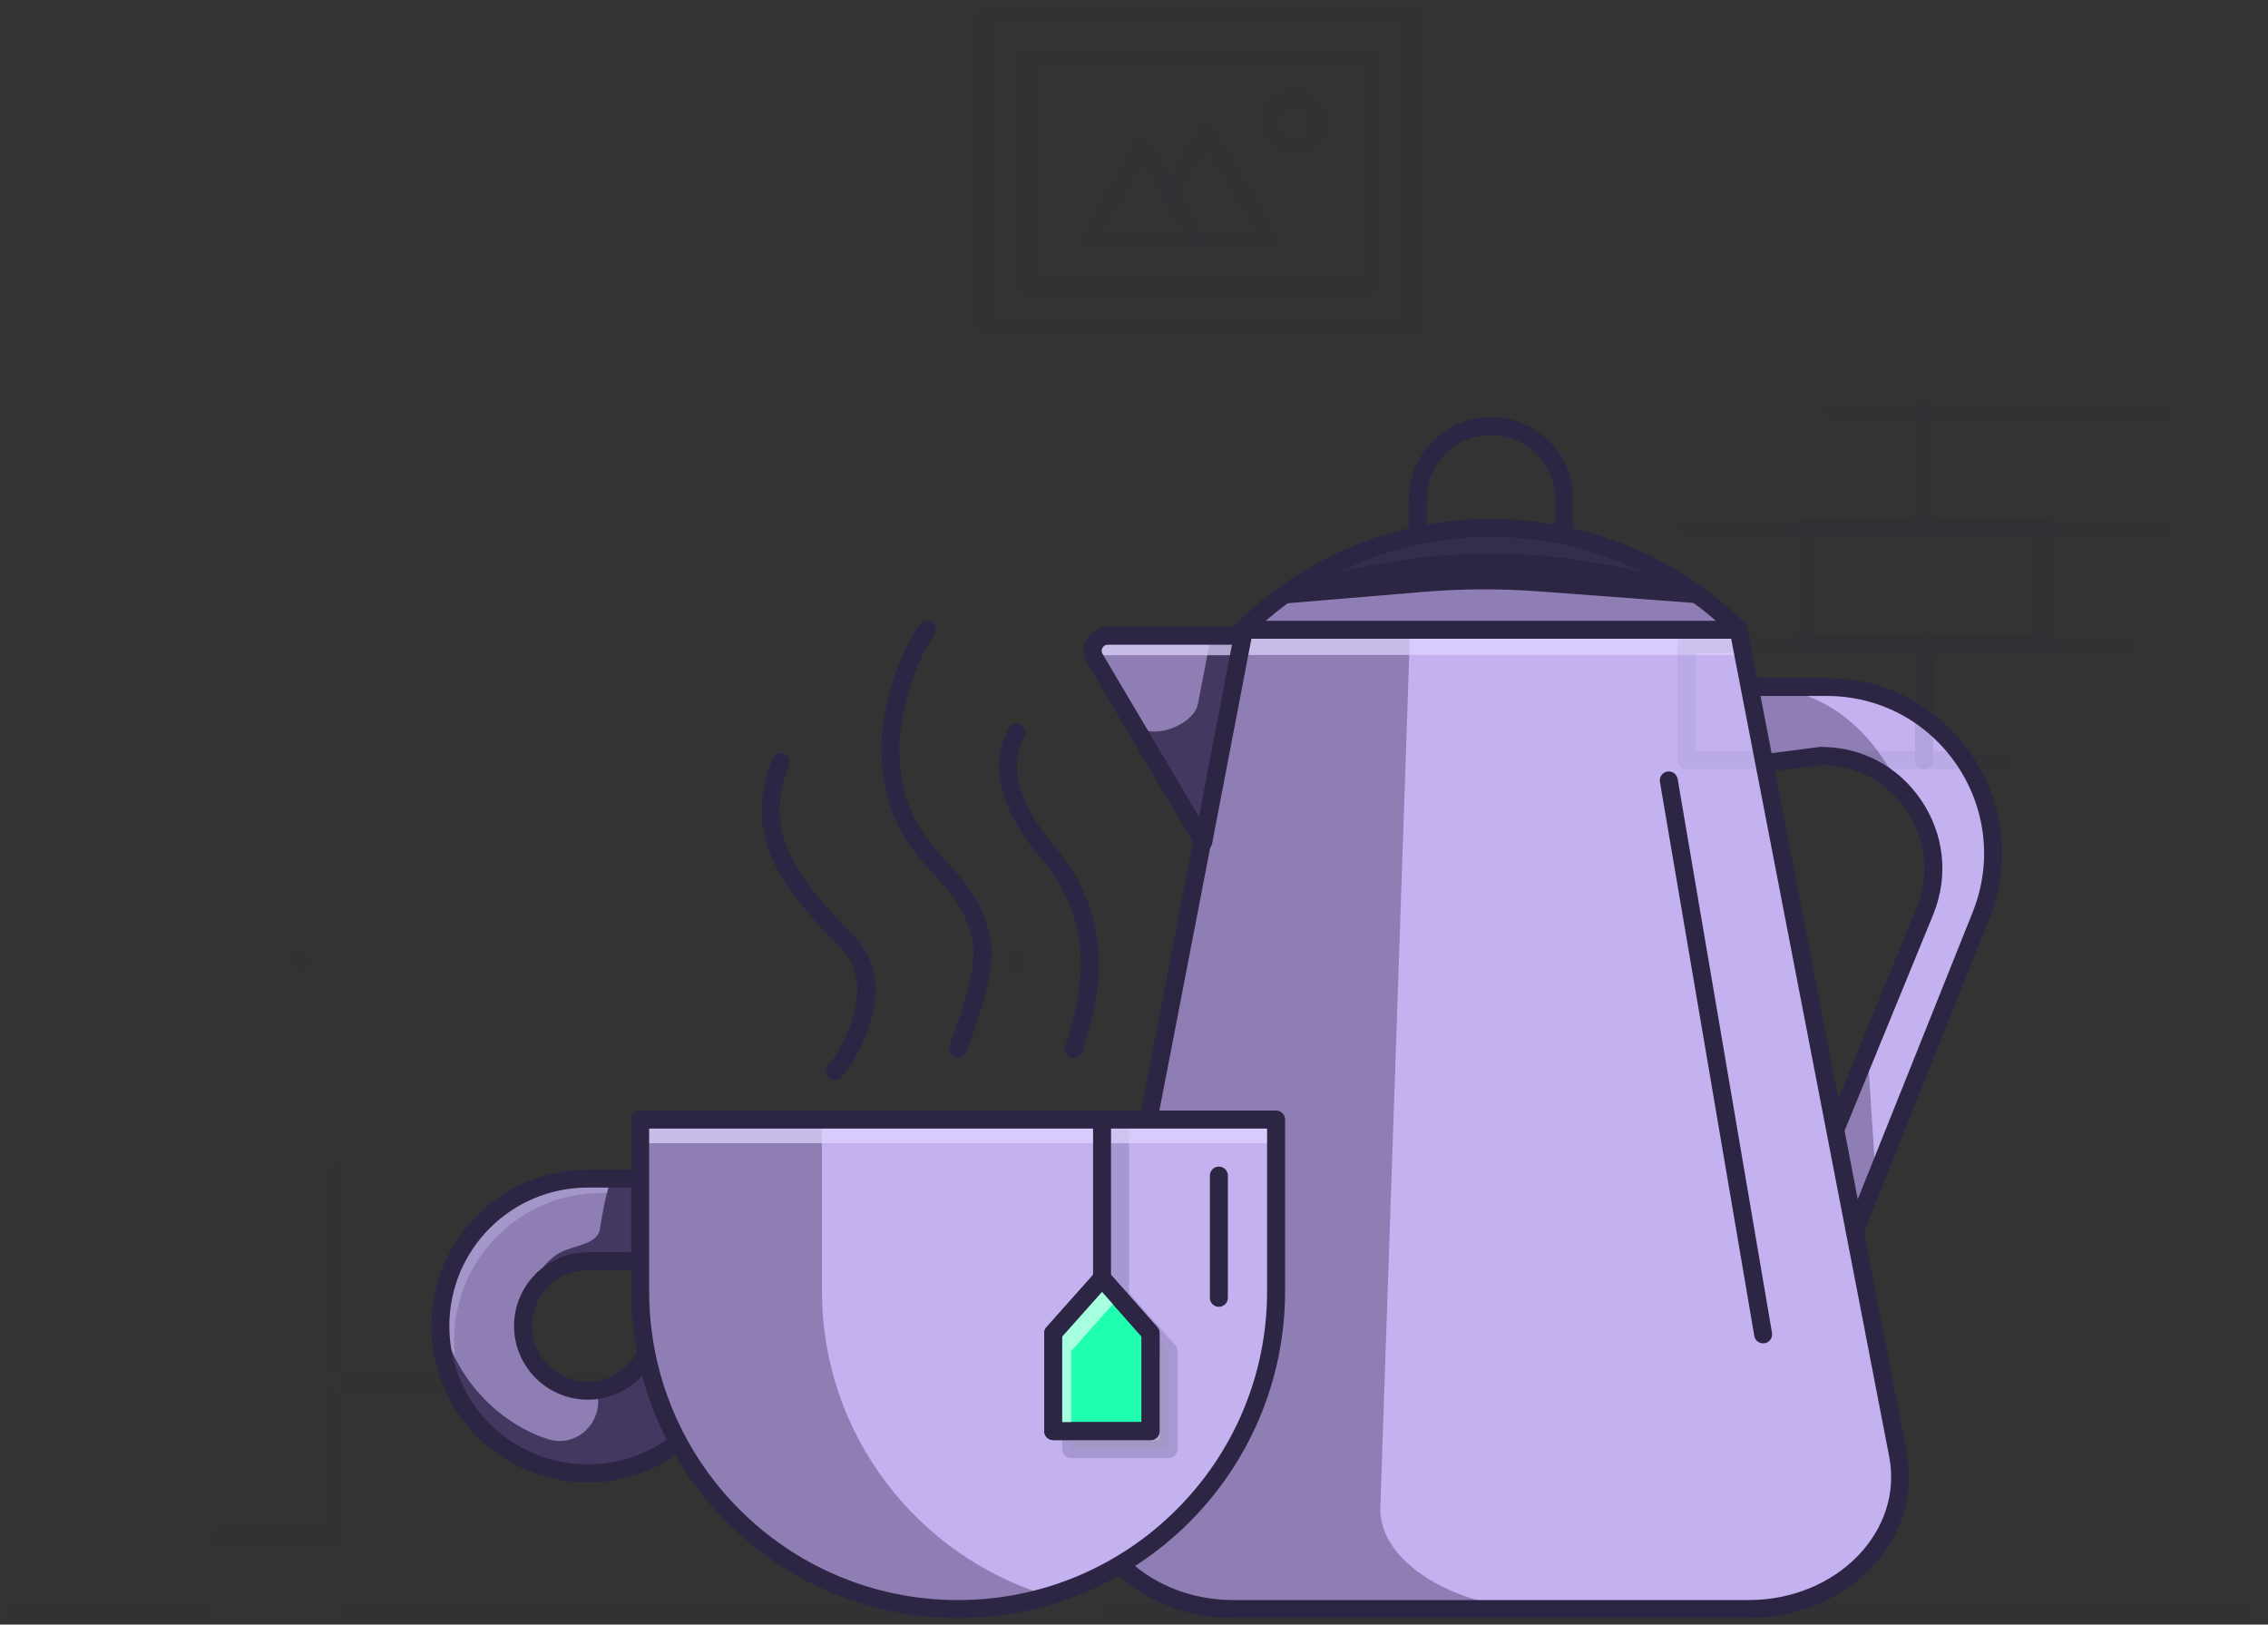 <svg width="148" height="106" viewBox="0 0 148 106" fill="none" xmlns="http://www.w3.org/2000/svg">
<rect x="0" y="0" width="148" height="106" fill="#333333" stroke="none"/>
<path d="M119.198 44.823H113.647L114.625 49.867L118.808 49.319C121.29 49.319 123.499 50.492 124.887 52.544C126.274 54.597 126.548 57.099 125.629 59.405L119.394 74.612L120.664 81.239L129.265 59.757C132.138 52.583 126.88 44.823 119.198 44.823Z" fill="#C4B2F0"/>
<path d="M114.546 44.921C114.546 44.921 120.43 44.061 124.007 51.469C121.622 49.867 118.964 48.811 114.625 49.867C113.647 44.824 114.546 44.921 114.546 44.921Z" fill="#8E7EB4"/>
<path d="M121.857 68.436L122.404 76.899L120.586 80.691L118.925 74.417L121.857 68.436Z" fill="#8E7EB4"/>
<path d="M119.198 44.823H113.647L114.625 49.867L118.808 49.319C121.29 49.319 123.499 50.492 124.887 52.544C126.274 54.597 126.548 57.099 125.629 59.405L119.394 74.612L120.664 81.239L129.265 59.757C132.138 52.583 126.88 44.823 119.198 44.823Z" stroke="#2C2543" stroke-width="1.173" stroke-miterlimit="10" stroke-linecap="round" stroke-linejoin="round"/>
<path d="M114.097 104.988H80.496C74.359 104.988 69.706 100.18 70.723 94.902L81.122 41.09H113.452L123.851 94.902C124.887 100.18 120.215 104.988 114.097 104.988Z" fill="#C4B2F0"/>
<path d="M114.097 104.988H80.496C74.359 104.988 69.706 100.18 70.723 94.902L81.122 41.09H113.452L123.851 94.902C124.887 100.18 120.215 104.988 114.097 104.988Z" fill="#C4B2F0"/>
<path d="M114.097 104.988H80.496C74.359 104.988 69.706 100.18 70.723 94.902L81.122 41.09H113.452L123.851 94.902C124.887 100.18 120.215 104.988 114.097 104.988Z" fill="#C4B2F0"/>
<path d="M90.074 98.362L91.853 45.957L92.009 41.11H81.102L70.703 94.922C69.687 100.199 74.339 105.008 80.477 105.008H100.668C95.019 104.988 89.957 101.939 90.074 98.362Z" fill="#8E7EB4"/>
<path d="M81.317 96.954L87.865 41.11H81.122L70.723 94.922C69.706 100.199 74.359 105.008 80.496 105.008H92.107C85.969 104.988 80.809 101.235 81.317 96.954Z" fill="#8E7EB4"/>
<path opacity="0.7" d="M113.765 41.481H81.102V42.732H113.765V41.481Z" fill="#E2D6FF"/>
<path d="M114.097 104.988H80.496C74.359 104.988 69.706 100.18 70.723 94.902L81.122 41.09H113.452L123.851 94.902C124.887 100.18 120.215 104.988 114.097 104.988Z" stroke="#2C2543" stroke-width="1.173" stroke-miterlimit="10" stroke-linecap="round" stroke-linejoin="round"/>
<path d="M113.472 41.09C109.308 36.985 103.6 34.444 97.287 34.444C90.973 34.444 85.266 36.985 81.102 41.09H113.472Z" fill="#2C2543"/>
<path d="M113.472 41.09C109.308 36.985 103.6 34.444 97.287 34.444C90.973 34.444 85.266 36.985 81.102 41.09H113.472Z" fill="#2C2543"/>
<path d="M81.102 41.09H113.472C112.611 40.445 111.673 39.878 110.676 39.35L100.453 38.588C97.912 38.393 95.332 38.412 92.791 38.627L83.897 39.37C82.92 39.878 81.982 40.465 81.102 41.09Z" fill="#8E7EB4"/>
<g opacity="0.2">
<path opacity="0.2" d="M108.428 37.317C108.448 37.865 103.6 36.086 97.286 36.125C90.973 36.086 86.125 37.865 86.145 37.317C86.125 36.848 90.973 34.229 97.286 34.268C103.6 34.229 108.467 36.848 108.428 37.317Z" fill="white"/>
</g>
<path d="M113.472 41.09C109.308 36.985 103.6 34.444 97.287 34.444C90.973 34.444 85.266 36.985 81.102 41.09H113.472Z" stroke="#2C2543" stroke-width="1.173" stroke-miterlimit="10" stroke-linecap="round" stroke-linejoin="round"/>
<path d="M78.522 54.929L71.446 42.967C71.055 42.322 71.524 41.481 72.287 41.481H81.102L78.522 54.929Z" fill="#8E7EB4"/>
<path d="M79.03 41.481L78.17 45.938C77.897 47.365 74.886 48.44 74.144 47.169L71.915 43.064C71.153 43.064 71.075 42.282 71.466 42.947L78.542 54.91L81.122 41.462H79.03V41.481Z" fill="#433860"/>
<path opacity="0.7" d="M71.446 42.4L71.778 42.752H80.711L81.102 41.501H72.286C71.544 41.481 71.075 41.989 71.446 42.4Z" fill="#E2D6FF"/>
<path d="M78.522 54.929L71.446 42.967C71.055 42.322 71.524 41.481 72.287 41.481H81.102L78.522 54.929Z" stroke="#2C2543" stroke-width="1.173" stroke-miterlimit="10" stroke-linecap="round" stroke-linejoin="round"/>
<path d="M92.518 34.933V32.568C92.518 29.929 94.648 27.798 97.287 27.798C99.926 27.798 102.056 29.929 102.056 32.568V34.933" stroke="#2C2543" stroke-width="1.173" stroke-miterlimit="10" stroke-linecap="round" stroke-linejoin="round"/>
<path d="M108.898 50.922L115.055 87.064" stroke="#2C2543" stroke-width="1.173" stroke-miterlimit="10" stroke-linecap="round" stroke-linejoin="round"/>
<g opacity="0.4">
<path opacity="0.15" d="M1 104.988H146.505" stroke="#2C2543" stroke-width="1.173" stroke-miterlimit="10" stroke-linecap="round" stroke-linejoin="round"/>
<g opacity="0.15">
<path opacity="0.15" d="M19.648 62.669V46.778C19.648 41.168 24.202 36.614 29.812 36.614H56.063C61.673 36.614 66.227 41.168 66.227 46.778V62.826" stroke="#2C2543" stroke-width="1.173" stroke-miterlimit="10" stroke-linecap="round" stroke-linejoin="round"/>
<path opacity="0.15" d="M76.743 100.238H64.058V65.797C64.058 64.077 65.465 62.67 67.185 62.67H73.616C75.336 62.67 76.743 64.077 76.743 65.797V100.238V100.238Z" stroke="#2C2543" stroke-width="1.173" stroke-miterlimit="10" stroke-linecap="round" stroke-linejoin="round"/>
<path opacity="0.15" d="M71.563 100.238H64.058V104.929H71.563V100.238Z" stroke="#2C2543" stroke-width="1.173" stroke-miterlimit="10" stroke-linecap="round" stroke-linejoin="round"/>
<path opacity="0.15" d="M21.719 100.238H14.213V104.929H21.719V100.238Z" stroke="#2C2543" stroke-width="1.173" stroke-miterlimit="10" stroke-linecap="round" stroke-linejoin="round"/>
<path opacity="0.15" d="M21.739 100.238H9.053V65.797C9.053 64.077 10.46 62.67 12.181 62.67H18.611C20.331 62.67 21.739 64.077 21.739 65.797V100.238Z" stroke="#2C2543" stroke-width="1.173" stroke-miterlimit="10" stroke-linecap="round" stroke-linejoin="round"/>
<path opacity="0.15" d="M21.797 90.152V78.053C21.797 76.039 23.42 74.417 25.433 74.417H60.441C62.455 74.417 64.077 76.039 64.077 78.053V90.152H21.797Z" stroke="#2C2543" stroke-width="1.173" stroke-miterlimit="10" stroke-linecap="round" stroke-linejoin="round"/>
<path opacity="0.15" d="M64.057 90.152H21.797V99.085H64.057V90.152Z" stroke="#2C2543" stroke-width="1.173" stroke-miterlimit="10" stroke-linecap="round" stroke-linejoin="round"/>
<path opacity="0.15" d="M42.928 57.646C43.748 57.646 44.413 56.981 44.413 56.161C44.413 55.34 43.748 54.675 42.928 54.675C42.107 54.675 41.442 55.34 41.442 56.161C41.442 56.981 42.107 57.646 42.928 57.646Z" stroke="#2C2543" stroke-width="1.173" stroke-miterlimit="10" stroke-linecap="round" stroke-linejoin="round"/>
</g>
<path opacity="0.15" d="M92.146 1H64.253V21.407H92.146V1Z" stroke="#2C2543" stroke-width="1.173" stroke-miterlimit="10" stroke-linecap="round" stroke-linejoin="round"/>
<path opacity="0.15" d="M89.429 3.717H66.97V18.689H89.429V3.717Z" stroke="#2C2543" stroke-width="1.173" stroke-miterlimit="10" stroke-linecap="round" stroke-linejoin="round"/>
<path opacity="0.15" d="M71.016 15.699L74.573 9.522L78.131 15.699H71.016Z" stroke="#2C2543" stroke-width="1.173" stroke-miterlimit="10" stroke-linecap="round" stroke-linejoin="round"/>
<path opacity="0.15" d="M76.352 12.611L78.717 8.506L82.88 15.699H78.131" stroke="#2C2543" stroke-width="1.173" stroke-miterlimit="10" stroke-linecap="round" stroke-linejoin="round"/>
<path opacity="0.15" d="M84.464 9.522C85.338 9.522 86.047 8.813 86.047 7.939C86.047 7.065 85.338 6.356 84.464 6.356C83.59 6.356 82.881 7.065 82.881 7.939C82.881 8.813 83.59 9.522 84.464 9.522Z" stroke="#2C2543" stroke-width="1.173" stroke-miterlimit="10" stroke-linecap="round" stroke-linejoin="round"/>
<path opacity="0.15" d="M141.071 26.88H125.551V34.444H141.071" stroke="#2C2543" stroke-width="1.173" stroke-miterlimit="10" stroke-linecap="round" stroke-linejoin="round"/>
<path opacity="0.15" d="M110.051 34.444H125.551" stroke="#2C2543" stroke-width="1.173" stroke-miterlimit="10" stroke-linecap="round" stroke-linejoin="round"/>
<path opacity="0.15" d="M125.551 26.88H119.628" stroke="#2C2543" stroke-width="1.173" stroke-miterlimit="10" stroke-linecap="round" stroke-linejoin="round"/>
<path opacity="0.15" d="M133.312 34.444H117.811V42.009H133.312V34.444Z" stroke="#2C2543" stroke-width="1.173" stroke-miterlimit="10" stroke-linecap="round" stroke-linejoin="round"/>
<path opacity="0.15" d="M138.647 42.048H125.551V49.612H130.574" stroke="#2C2543" stroke-width="1.173" stroke-miterlimit="10" stroke-linecap="round" stroke-linejoin="round"/>
<path opacity="0.15" d="M125.551 42.028H110.051V49.593H125.551V42.028Z" stroke="#2C2543" stroke-width="1.173" stroke-miterlimit="10" stroke-linecap="round" stroke-linejoin="round"/>
</g>
<path d="M38.353 76.9C33.037 76.9 28.736 81.2 28.736 86.516C28.736 91.833 33.037 96.133 38.353 96.133C43.67 96.133 47.97 91.833 47.97 86.516V76.9H38.353ZM42.575 86.516C42.575 88.843 40.679 90.739 38.353 90.739C36.027 90.739 34.131 88.843 34.131 86.516C34.131 84.19 36.027 82.294 38.353 82.294H42.575V86.516Z" fill="#8E7EB4"/>
<path d="M38.353 76.9C33.037 76.9 28.736 81.2 28.736 86.516C28.736 91.833 33.037 96.133 38.353 96.133C43.67 96.133 47.97 91.833 47.97 86.516V76.9H38.353ZM42.575 86.516C42.575 88.843 40.679 90.739 38.353 90.739C36.027 90.739 34.131 88.843 34.131 86.516C34.131 84.19 36.027 82.294 38.353 82.294H42.575V86.516Z" fill="#8E7EB4"/>
<g opacity="0.4">
<path opacity="0.7" d="M29.636 87.454C29.636 82.138 33.936 77.838 39.253 77.838H47.775V76.508H38.158C32.841 76.508 28.541 80.809 28.541 86.125C28.541 88.764 29.596 91.149 31.317 92.888C30.261 91.344 29.636 89.468 29.636 87.454Z" fill="#E2D6FF"/>
</g>
<path d="M38.862 76.9C38.764 76.9 38.158 76.9 38.06 76.9H40.23C39.761 76.9 39.566 77.681 39.136 80.242C38.96 81.278 37.181 81.239 36.262 81.903C35.187 82.666 34.21 84.366 34.21 85.793L34.268 85.559C34.268 85.891 34.19 85.246 34.268 85.559C34.679 83.78 36.203 82.451 38.08 82.314C38.119 82.314 38.158 82.314 38.178 82.314C38.236 82.314 38.315 82.314 38.373 82.314H42.595V86.536C42.595 88.666 41.012 90.426 38.94 90.719C38.94 90.739 38.94 90.739 38.94 90.758C39.468 92.693 37.689 94.511 35.773 93.905C32.079 92.732 29.147 89.136 28.795 85.598C28.756 85.91 28.756 86.243 28.756 86.555C28.756 91.872 33.056 96.172 38.373 96.172C39.956 96.172 41.462 95.781 42.771 95.097C42.888 95.039 42.986 94.98 43.103 94.921C43.553 94.667 43.964 94.374 44.374 94.061C44.472 93.983 44.55 93.925 44.628 93.846C44.648 93.827 44.667 93.807 44.687 93.807C44.765 93.729 44.843 93.671 44.921 93.592C44.941 93.573 44.96 93.553 44.98 93.534C45.058 93.456 45.136 93.377 45.215 93.299C45.234 93.28 45.273 93.24 45.312 93.221C45.508 93.162 45.664 93.045 45.703 92.869C45.762 92.674 45.879 92.537 45.996 92.4C46.055 92.322 46.094 92.263 46.153 92.185C46.192 92.146 46.211 92.087 46.251 92.048C46.289 91.99 46.348 91.911 46.387 91.853C46.426 91.794 46.446 91.755 46.485 91.696C46.524 91.638 46.563 91.559 46.602 91.501C46.641 91.442 46.681 91.383 46.7 91.325C46.759 91.227 46.817 91.129 46.856 91.032C46.895 90.954 46.935 90.875 46.993 90.778C47.013 90.719 47.052 90.66 47.071 90.602C47.111 90.523 47.13 90.465 47.169 90.387C47.189 90.328 47.228 90.269 47.247 90.211C47.286 90.132 47.306 90.054 47.345 89.976C47.365 89.918 47.384 89.859 47.404 89.8C47.443 89.722 47.462 89.624 47.482 89.546C47.501 89.487 47.521 89.429 47.541 89.39C47.58 89.272 47.599 89.155 47.638 89.038C47.638 89.018 47.658 88.999 47.658 88.96C47.697 88.823 47.717 88.686 47.755 88.53C47.775 88.491 47.775 88.432 47.775 88.393C47.795 88.295 47.814 88.197 47.834 88.1C47.834 88.041 47.853 87.982 47.853 87.924C47.873 87.826 47.873 87.728 47.892 87.631C47.892 87.572 47.912 87.513 47.912 87.455C47.912 87.357 47.931 87.24 47.931 87.142C47.931 87.103 47.931 87.044 47.931 87.005C47.931 86.849 47.951 86.692 47.951 86.555V84.62V76.9H38.862Z" fill="#433860"/>
<path d="M38.353 76.9C33.037 76.9 28.736 81.2 28.736 86.516C28.736 91.833 33.037 96.133 38.353 96.133C43.67 96.133 47.97 91.833 47.97 86.516V76.9H38.353ZM42.575 86.516C42.575 88.843 40.679 90.739 38.353 90.739C36.027 90.739 34.131 88.843 34.131 86.516C34.131 84.19 36.027 82.294 38.353 82.294H42.575V86.516Z" stroke="#2C2543" stroke-width="1.173" stroke-miterlimit="10" stroke-linecap="round" stroke-linejoin="round"/>
<path d="M62.513 104.988C51.059 104.988 41.774 95.703 41.774 84.249V73.049H83.272V84.249C83.272 95.703 73.968 104.988 62.513 104.988Z" fill="#C4B2F0"/>
<g opacity="0.7">
<path opacity="0.7" d="M76.255 94.55H69.902V88.158L73.088 84.581L76.255 88.158V94.55Z" fill="#A9A9A9" stroke="#8E7EB4" stroke-width="1.173" stroke-miterlimit="10" stroke-linecap="round" stroke-linejoin="round"/>
<path opacity="0.7" d="M73.088 73.048V84.581" stroke="#8E7EB4" stroke-width="1.173" stroke-miterlimit="10" stroke-linecap="round" stroke-linejoin="round"/>
</g>
<path d="M53.639 84.249V73.049H41.755V84.249C41.755 95.703 51.039 104.988 62.494 104.988C64.566 104.988 66.559 104.695 68.436 104.128C59.894 101.567 53.639 93.631 53.639 84.249Z" fill="#8E7EB4"/>
<path d="M47.99 84.249V73.049H41.774V84.249C41.774 95.703 51.059 104.988 62.513 104.988C63.569 104.988 64.605 104.91 65.621 104.753C55.652 103.268 47.99 94.647 47.99 84.249Z" fill="#8E7EB4"/>
<path opacity="0.7" d="M83.272 73.205H41.774V74.593H83.272V73.205Z" fill="#E2D6FF"/>
<path d="M62.513 104.988C51.059 104.988 41.774 95.703 41.774 84.249V73.049H83.272V84.249C83.272 95.703 73.968 104.988 62.513 104.988Z" stroke="#2C2543" stroke-width="1.173" stroke-miterlimit="10" stroke-linecap="round" stroke-linejoin="round"/>
<path d="M75.081 93.377H68.729V86.985L71.915 83.408L75.081 86.985V93.377Z" fill="#00DBCE"/>
<path d="M75.081 93.377H68.729V86.985L71.915 83.408L75.081 86.985V93.377Z" fill="#20FFAF" stroke="#2C2543" stroke-width="1.173" stroke-miterlimit="10" stroke-linecap="round" stroke-linejoin="round"/>
<path d="M69.901 88.158L73.009 84.659L71.915 83.408L68.729 86.985V93.377H69.901V88.158Z" fill="#A6FFDF"/>
<path d="M71.915 73.049V83.408" stroke="#2C2543" stroke-width="1.173" stroke-miterlimit="10" stroke-linecap="round" stroke-linejoin="round"/>
<path d="M60.48 41.09C58.956 43.279 58.057 46.895 58.096 48.908C58.252 56.336 63.237 56.356 64.058 61.438C64.273 62.787 63.843 64.956 62.513 68.416" stroke="#2C2543" stroke-width="1.173" stroke-miterlimit="10" stroke-linecap="round" stroke-linejoin="round"/>
<path d="M66.325 47.814C65.758 48.869 64.819 51.391 68.357 55.593C72.188 60.128 71.289 64.78 70.058 68.436" stroke="#2C2543" stroke-width="1.173" stroke-miterlimit="10" stroke-linecap="round" stroke-linejoin="round"/>
<path d="M50.961 49.729C48.889 54.694 51.958 57.998 55.379 61.575C58.057 64.389 55.359 68.944 54.48 69.882" stroke="#2C2543" stroke-width="1.173" stroke-miterlimit="10" stroke-linecap="round" stroke-linejoin="round"/>
<path d="M79.539 76.704V84.679" stroke="#2C2543" stroke-width="1.173" stroke-miterlimit="10" stroke-linecap="round" stroke-linejoin="round"/>
<path d="M75.081 93.377H68.729V86.985L71.915 83.408L75.081 86.985V93.377Z" stroke="#2C2543" stroke-width="1.173" stroke-miterlimit="10" stroke-linecap="round" stroke-linejoin="round"/>
</svg>
